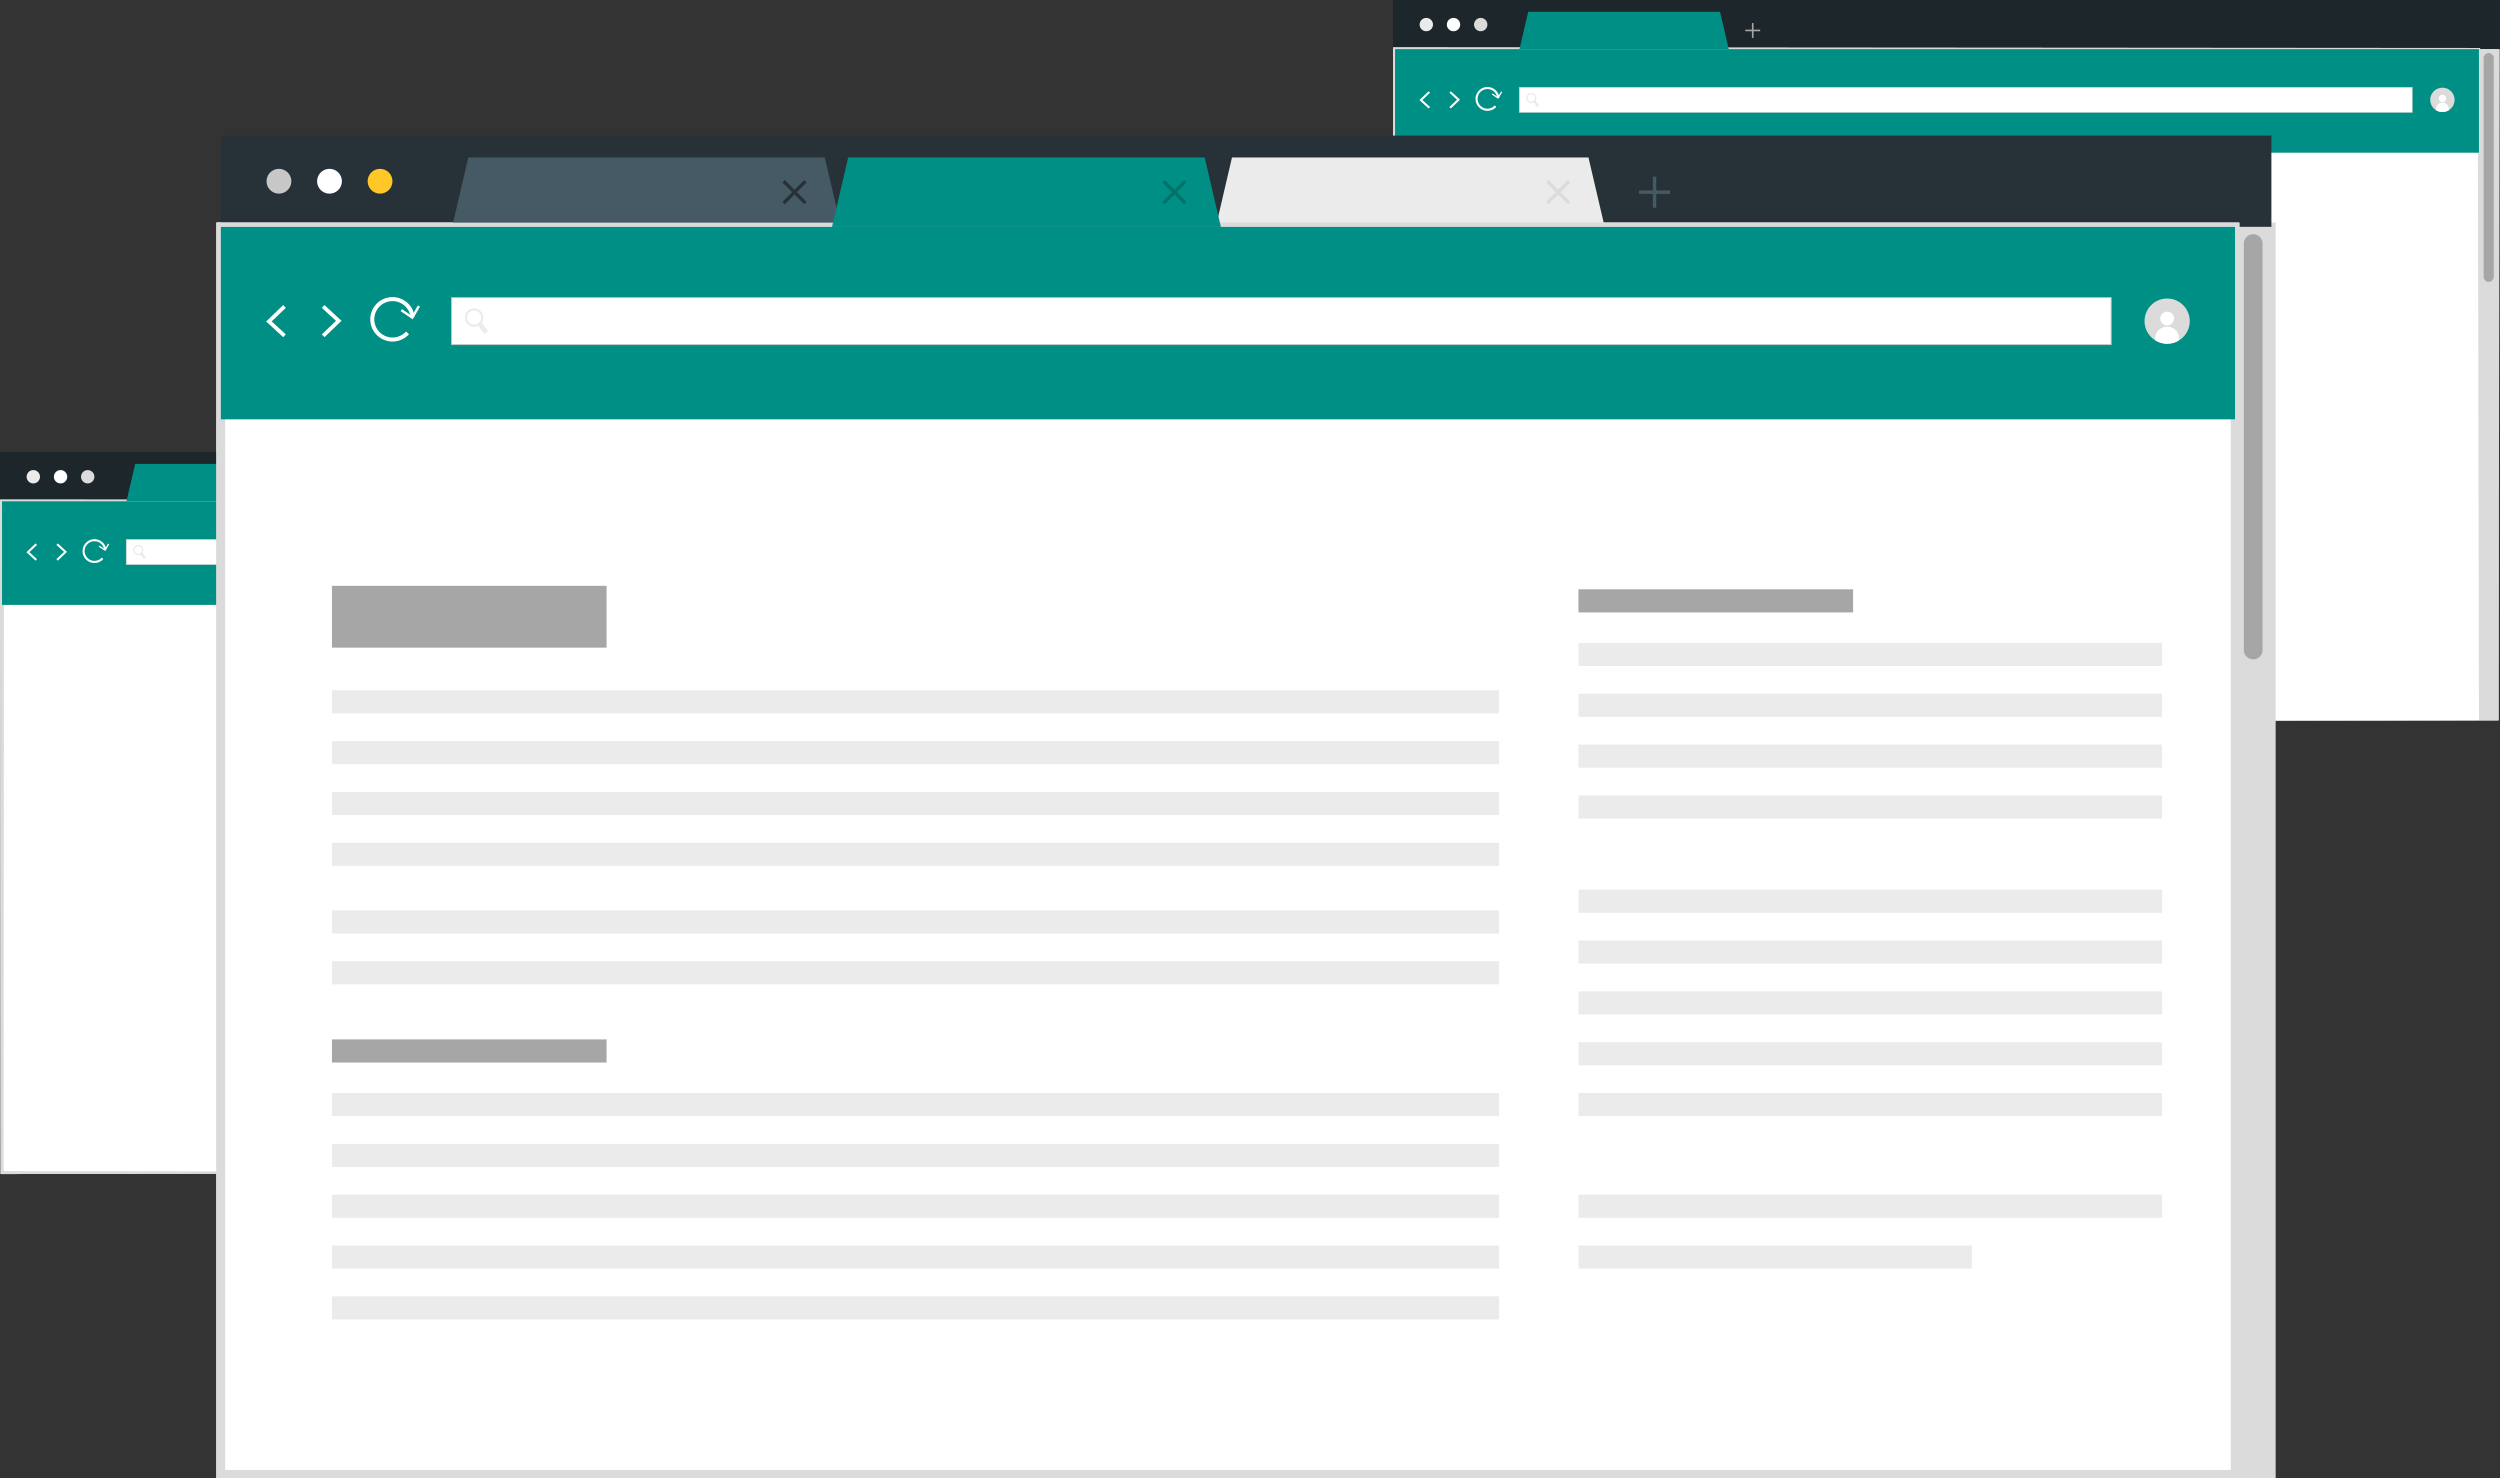 <svg xmlns="http://www.w3.org/2000/svg" width="293.424" height="173.53" viewBox="0 0 293.424 173.53">
  <rect x="0" y="0" width="293.424" height="173.53" fill="#333333" stroke="none"/>
  <g id="img20" transform="translate(-67.442 -53.313)">
    <g id="Background_Complete" data-name="Background Complete" transform="translate(67.442 53.314)">
      <g id="Grupo_131524" data-name="Grupo 131524" transform="translate(25.921 18.479)">
        <rect id="Rectángulo_36066" data-name="Rectángulo 36066" width="236.403" height="146.399" transform="translate(0 8.151)" fill="#fff" stroke="#dbdbdb" stroke-miterlimit="10" stroke-width="1"/>
        <rect id="Rectángulo_36067" data-name="Rectángulo 36067" width="236.403" height="22.587" transform="translate(0 8.151)" fill="#ebebeb"/>
        <g id="Grupo_131517" data-name="Grupo 131517" transform="translate(5.312 16.389)">
          <g id="Grupo_131510" data-name="Grupo 131510" transform="translate(21.715 0.013)">
            <g id="Grupo_131505" data-name="Grupo 131505">
              <rect id="Rectángulo_36068" data-name="Rectángulo 36068" width="194.777" height="5.507" transform="translate(0.056 0.056)" fill="#fff"/>
              <path id="Trazado_168318" data-name="Trazado 168318" d="M373.674,132.283H178.785v-5.619H373.674ZM178.9,132.17H373.562v-5.395H178.9Z" transform="translate(-178.785 -126.663)" fill="#c7c7c7"/>
            </g>
            <g id="Grupo_131509" data-name="Grupo 131509" transform="translate(1.635 1.328)">
              <g id="Grupo_131508" data-name="Grupo 131508">
                <g id="Grupo_131506" data-name="Grupo 131506" transform="translate(1.225 1.269)">
                  <path id="Trazado_168319" data-name="Trazado 168319" d="M186.48,133.77l-.391.3-.6-.791-.125-.166-.129-.171-.009-.009a.683.683,0,0,0,.15-.087c.008-.009.02-.017.029-.025a.867.867,0,0,0,.187-.221l0,.009.137.179.129.166Z" transform="translate(-185.023 -132.371)" fill="#ebebeb"/>
                  <path id="Trazado_168320" data-name="Trazado 168320" d="M185.64,132.7l-.129-.166a.77.77,0,0,0,.108-.2l-.15-.2-.009-.013a.7.7,0,0,1-.041.125.612.612,0,0,1-.05.1.87.87,0,0,1-.187.221.518.518,0,0,0,.054-.046l0,.008.125.163.129.166.47.62-.058.046-.467-.616-.125-.166-.125-.166-.008-.009c-.009.009-.021.017-.029.025a.684.684,0,0,1-.15.087.274.274,0,0,1-.05.025,1.2,1.2,0,0,1-.154.046l0,.009.137.179a1,1,0,0,0,.2-.079l.125.166.6.791.391-.3Z" transform="translate(-184.799 -132.123)" fill="#ebebeb"/>
                </g>
                <g id="Grupo_131507" data-name="Grupo 131507">
                  <path id="Trazado_168321" data-name="Trazado 168321" d="M184.134,129.87a1.066,1.066,0,0,0-1.69,1.3,1.048,1.048,0,0,0,1.145.37,1,1,0,0,0,.2-.079,1.122,1.122,0,0,0,.146-.092.2.2,0,0,0,.029-.025.621.621,0,0,0,.05-.05.869.869,0,0,0,.146-.158.77.77,0,0,0,.108-.2A1.066,1.066,0,0,0,184.134,129.87Zm-.067.978a.611.611,0,0,1-.05.1.869.869,0,0,1-.187.221c-.009.009-.021.017-.029.025a.683.683,0,0,1-.15.087.274.274,0,0,1-.05.025,1.2,1.2,0,0,1-.154.046,1.027,1.027,0,0,1-.158.012.843.843,0,1,1,.82-.641A.7.7,0,0,1,184.068,130.849Z" transform="translate(-182.222 -129.455)" fill="#ebebeb"/>
                  <path id="Trazado_168322" data-name="Trazado 168322" d="M184.267,130.936a1.064,1.064,0,1,0-1.823.233,1.048,1.048,0,0,0,1.145.37,1,1,0,0,0,.2-.079l.125.166a.855.855,0,0,0,.15-.1c.008-.009.017-.013.025-.021a.305.305,0,0,0,.054-.05.889.889,0,0,0,.146-.158l-.129-.166A.77.77,0,0,0,184.267,130.936Zm-.279.083a.625.625,0,0,1-.1.112.554.554,0,0,1-.05.046c-.008.008-.02.017-.029.025a.74.74,0,0,1-.121.075l-.029.012a.565.565,0,0,1-.208.071.84.84,0,0,1-.845-.317.855.855,0,0,1,.158-1.2.854.854,0,0,1,1.2.158.845.845,0,0,1,.15.737.738.738,0,0,1-.1.221A.421.421,0,0,1,183.988,131.019Z" transform="translate(-182.222 -129.455)" fill="#ebebeb"/>
                </g>
              </g>
            </g>
          </g>
          <g id="Grupo_131511" data-name="Grupo 131511" transform="translate(0 0.941)">
            <path id="Trazado_168323" data-name="Trazado 168323" d="M135.127,132.381l-2.006-1.846,2-1.92.311.324-1.658,1.589,1.654,1.522Z" transform="translate(-133.121 -128.615)" fill="#fff"/>
          </g>
          <g id="Grupo_131512" data-name="Grupo 131512" transform="translate(6.539 0.938)">
            <path id="Trazado_168324" data-name="Trazado 168324" d="M147.179,128.608l2.006,1.846-2,1.92-.311-.324,1.658-1.589-1.654-1.523Z" transform="translate(-146.871 -128.608)" fill="#fff"/>
          </g>
          <g id="Grupo_131514" data-name="Grupo 131514" transform="translate(220.472 0.169)">
            <path id="Trazado_168325" data-name="Trazado 168325" d="M600.791,131.9a2.653,2.653,0,0,1-2.79,0,2.652,2.652,0,1,1,2.79,0Z" transform="translate(-596.743 -126.992)" fill="#dbdbdb"/>
            <g id="Grupo_131513" data-name="Grupo 131513" transform="translate(1.258 1.543)">
              <path id="Trazado_168326" data-name="Trazado 168326" d="M602.239,131.044a.807.807,0,1,1-.807-.807A.808.808,0,0,1,602.239,131.044Z" transform="translate(-600.036 -130.237)" fill="#fff"/>
              <path id="Trazado_168327" data-name="Trazado 168327" d="M602.178,135.078v.333a2.653,2.653,0,0,1-2.79,0v-.332a1.4,1.4,0,0,1,2.79,0Z" transform="translate(-599.388 -132.044)" fill="#fff"/>
            </g>
          </g>
          <g id="Grupo_131516" data-name="Grupo 131516" transform="translate(12.225)">
            <path id="Trazado_168328" data-name="Trazado 168328" d="M161.439,131.856a2.61,2.61,0,1,1,2.588-2.95l-.471.061a2.135,2.135,0,1,0-.531,1.707l.353.319A2.616,2.616,0,0,1,161.439,131.856Z" transform="translate(-158.829 -126.636)" fill="#fff"/>
            <g id="Grupo_131515" data-name="Grupo 131515" transform="translate(3.561 0.981)">
              <path id="Trazado_168329" data-name="Trazado 168329" d="M166.318,129.369l.159-.237,1.166.787.7-1.221.248.142-.852,1.487Z" transform="translate(-166.318 -128.699)" fill="#fff"/>
            </g>
          </g>
        </g>
        <g id="Grupo_131519" data-name="Grupo 131519" transform="translate(117.726)">
          <path id="Trazado_168330" data-name="Trazado 168330" d="M413.253,92.172H371.414l-1.9,8.151h45.643Z" transform="translate(-369.512 -92.172)" fill="#ebebeb"/>
          <g id="Grupo_131518" data-name="Grupo 131518" transform="translate(38.768 2.65)">
            <rect id="Rectángulo_36069" data-name="Rectángulo 36069" width="0.395" height="3.636" transform="translate(0 0.28) rotate(-44.995)" fill="#dbdbdb"/>
            <rect id="Rectángulo_36070" data-name="Rectángulo 36070" width="0.395" height="3.636" transform="translate(2.57 0) rotate(44.995)" fill="#dbdbdb"/>
          </g>
        </g>
        <g id="Grupo_131523" data-name="Grupo 131523" transform="translate(75.401 72.247)">
          <g id="Grupo_131522" data-name="Grupo 131522" transform="translate(0 13.28)">
            <rect id="Rectángulo_36071" data-name="Rectángulo 36071" width="89.871" height="12.262" fill="#fff" stroke="#c7c7c7" stroke-miterlimit="10" stroke-width="1"/>
            <rect id="Rectángulo_36072" data-name="Rectángulo 36072" width="12.262" height="12.262" transform="translate(77.609)" fill="#ffc727"/>
            <g id="Grupo_131521" data-name="Grupo 131521" transform="translate(79.852 1.835)">
              <g id="Grupo_131520" data-name="Grupo 131520">
                <path id="Trazado_168331" data-name="Trazado 168331" d="M460.364,287.81l-1.133.858-2.1-2.771-.768-1.013a1.8,1.8,0,0,0,.44-.249,1.846,1.846,0,0,0,.582-.754l.816,1.075Z" transform="translate(-452.59 -280.077)" fill="#fff"/>
                <path id="Trazado_168332" data-name="Trazado 168332" d="M453.97,277.091a3.09,3.09,0,1,0,.068,3.669A3.092,3.092,0,0,0,453.97,277.091Zm-1.329,3.348a1.8,1.8,0,0,1-.44.249,1.844,1.844,0,1,1,.44-.249Z" transform="translate(-448.426 -275.881)" fill="#fff"/>
              </g>
            </g>
            <rect id="Rectángulo_36073" data-name="Rectángulo 36073" width="0.658" height="7.441" transform="translate(2.564 2.41)" fill="#263238"/>
          </g>
          <rect id="Rectángulo_36074" data-name="Rectángulo 36074" width="20.759" height="6.578" transform="translate(0 30.321)" fill="#c7c7c7"/>
          <rect id="Rectángulo_36075" data-name="Rectángulo 36075" width="20.759" height="6.578" transform="translate(34.556 30.321)" fill="#ffc727"/>
          <rect id="Rectángulo_36076" data-name="Rectángulo 36076" width="20.759" height="6.578" transform="translate(69.369 30.321)" fill="#c7c7c7"/>
          <rect id="Rectángulo_36077" data-name="Rectángulo 36077" width="57.327" height="3.982" transform="translate(16.272)" fill="#37474f"/>
        </g>
      </g>
      <g id="Grupo_131553" data-name="Grupo 131553" transform="translate(163.497)">
        <g id="Grupo_131530" data-name="Grupo 131530">
          <g id="Grupo_131525" data-name="Grupo 131525" transform="translate(0.002 5.53)">
            <rect id="Rectángulo_36078" data-name="Rectángulo 36078" width="129.513" height="78.782" transform="translate(0.238 0.237)" fill="#fff"/>
            <path id="Trazado_168333" data-name="Trazado 168333" d="M541.006,143.962l-129.512.177h-.177v-.177l-.06-78.782v-.237h.238l129.512.1h.139v.138Zm0,0-.138-78.782.138.139-129.512.1.237-.237-.06,78.782-.177-.177Z" transform="translate(-411.256 -64.943)" fill="#dbdbdb"/>
          </g>
          <g id="Grupo_131527" data-name="Grupo 131527">
            <rect id="Rectángulo_36079" data-name="Rectángulo 36079" width="129.927" height="5.768" fill="#1d272b"/>
            <g id="Grupo_131526" data-name="Grupo 131526" transform="translate(3.126 2.102)">
              <path id="Trazado_168334" data-name="Trazado 168334" d="M419.391,58.516a.782.782,0,1,1-.782-.782A.782.782,0,0,1,419.391,58.516Z" transform="translate(-417.827 -57.734)" fill="#ebebeb"/>
              <path id="Trazado_168335" data-name="Trazado 168335" d="M426.106,58.516a.782.782,0,1,1-.782-.782A.782.782,0,0,1,426.106,58.516Z" transform="translate(-421.349 -57.734)" fill="#fff"/>
              <path id="Trazado_168336" data-name="Trazado 168336" d="M432.82,58.516a.782.782,0,1,1-.782-.782A.782.782,0,0,1,432.82,58.516Z" transform="translate(-424.87 -57.734)" fill="#dbdbdb"/>
            </g>
          </g>
          <g id="Grupo_131528" data-name="Grupo 131528" transform="translate(127.455 5.768)">
            <rect id="Rectángulo_36080" data-name="Rectángulo 36080" width="2.297" height="78.782" fill="#dbdbdb"/>
            <path id="Trazado_168337" data-name="Trazado 168337" d="M681.029,93.264h0a.594.594,0,0,1-.594-.593V67.005a.594.594,0,0,1,.594-.593h0a.594.594,0,0,1,.593.593V92.67A.594.594,0,0,1,681.029,93.264Z" transform="translate(-679.882 -65.951)" fill="#a6a6a6"/>
          </g>
          <g id="Grupo_131529" data-name="Grupo 131529" transform="translate(41.345 2.7)">
            <rect id="Rectángulo_36081" data-name="Rectángulo 36081" width="0.19" height="1.749" transform="translate(0.779)" fill="#a6a6a6"/>
            <rect id="Rectángulo_36082" data-name="Rectángulo 36082" width="0.19" height="1.749" transform="translate(1.749 0.779) rotate(90)" fill="#a6a6a6"/>
          </g>
        </g>
        <g id="Grupo_131552" data-name="Grupo 131552" transform="translate(0.002 1.381)">
          <g id="Grupo_131531" data-name="Grupo 131531" transform="translate(0 4.149)">
            <rect id="Rectángulo_36083" data-name="Rectángulo 36083" width="127.215" height="78.782" transform="translate(0.238 0.237)" fill="#fff"/>
            <path id="Trazado_168338" data-name="Trazado 168338" d="M538.709,143.962l-127.215.176h-.176v-.176l-.061-78.782v-.237h.238l127.215.1h.14v.139Zm0,0-.139-78.782.139.139-127.215.1.237-.237-.061,78.782-.176-.176Z" transform="translate(-411.256 -64.943)" fill="#dbdbdb"/>
          </g>
          <rect id="Rectángulo_36084" data-name="Rectángulo 36084" width="127.215" height="12.155" transform="translate(0.238 4.386)" fill="#008f85"/>
          <g id="Grupo_131544" data-name="Grupo 131544" transform="translate(3.096 8.819)">
            <g id="Grupo_131537" data-name="Grupo 131537" transform="translate(11.686 0.007)">
              <g id="Grupo_131532" data-name="Grupo 131532">
                <rect id="Rectángulo_36085" data-name="Rectángulo 36085" width="104.815" height="2.963" transform="translate(0.03 0.03)" fill="#fff"/>
                <path id="Trazado_168339" data-name="Trazado 168339" d="M547.215,77.8H442.34V74.779H547.215ZM442.4,77.743H547.155v-2.9H442.4Z" transform="translate(-442.34 -74.779)" fill="#c7c7c7"/>
              </g>
              <g id="Grupo_131536" data-name="Grupo 131536" transform="translate(0.88 0.714)">
                <g id="Grupo_131535" data-name="Grupo 131535">
                  <g id="Grupo_131533" data-name="Grupo 131533" transform="translate(0.659 0.683)">
                    <path id="Trazado_168340" data-name="Trazado 168340" d="M446.481,78.6l-.21.159-.323-.426-.067-.089-.069-.092,0,0a.376.376,0,0,0,.08-.047l.016-.014a.454.454,0,0,0,.1-.118l0,0,.074.1.069.089Z" transform="translate(-445.697 -77.851)" fill="#ebebeb"/>
                    <path id="Trazado_168341" data-name="Trazado 168341" d="M446.028,78.028l-.069-.089a.415.415,0,0,0,.058-.107l-.081-.108,0-.007a.4.4,0,0,1-.022.068.3.3,0,0,1-.027.054.453.453,0,0,1-.1.118.271.271,0,0,0,.03-.025l0,0,.068.088.069.089.253.334-.031.025-.251-.331-.067-.09-.067-.089,0,0-.016.014a.376.376,0,0,1-.08.047.181.181,0,0,1-.027.013.8.8,0,0,1-.083.025l0,0,.074.1a.533.533,0,0,0,.108-.043l.067.089.323.426.21-.159Z" transform="translate(-445.576 -77.717)" fill="#ebebeb"/>
                  </g>
                  <g id="Grupo_131534" data-name="Grupo 131534">
                    <path id="Trazado_168342" data-name="Trazado 168342" d="M445.218,76.505a.573.573,0,1,0-.909.7.565.565,0,0,0,.616.2.534.534,0,0,0,.107-.043.542.542,0,0,0,.078-.049.075.075,0,0,0,.016-.013.361.361,0,0,0,.027-.027.473.473,0,0,0,.078-.085.417.417,0,0,0,.059-.107A.573.573,0,0,0,445.218,76.505Zm-.036.526a.3.3,0,0,1-.027.054.453.453,0,0,1-.1.118l-.016.014a.375.375,0,0,1-.08.047.179.179,0,0,1-.027.013.8.8,0,0,1-.083.025.591.591,0,0,1-.085.007.454.454,0,1,1,.441-.345A.4.4,0,0,1,445.183,77.032Z" transform="translate(-444.19 -76.281)" fill="#ebebeb"/>
                    <path id="Trazado_168343" data-name="Trazado 168343" d="M445.29,77.079a.573.573,0,1,0-.981.125.565.565,0,0,0,.616.2.534.534,0,0,0,.107-.043l.067.089a.444.444,0,0,0,.081-.051l.013-.011a.171.171,0,0,0,.03-.027.475.475,0,0,0,.078-.085l-.069-.089A.417.417,0,0,0,445.29,77.079Zm-.15.045a.343.343,0,0,1-.054.06.252.252,0,0,1-.027.025l-.016.013a.426.426,0,0,1-.065.04l-.016.007a.3.3,0,0,1-.112.038.452.452,0,0,1-.455-.17.46.46,0,0,1,.085-.647.459.459,0,0,1,.647.085.454.454,0,0,1,.08.4.386.386,0,0,1-.051.119A.228.228,0,0,1,445.14,77.123Z" transform="translate(-444.19 -76.281)" fill="#ebebeb"/>
                  </g>
                </g>
              </g>
            </g>
            <g id="Grupo_131538" data-name="Grupo 131538" transform="translate(0 0.507)">
              <path id="Trazado_168344" data-name="Trazado 168344" d="M418.846,77.856l-1.079-.993,1.078-1.033.167.174-.892.855.89.819Z" transform="translate(-417.767 -75.829)" fill="#fff"/>
            </g>
            <g id="Grupo_131539" data-name="Grupo 131539" transform="translate(3.519 0.505)">
              <path id="Trazado_168345" data-name="Trazado 168345" d="M425.332,75.826l1.079.994-1.077,1.033-.167-.174.892-.855-.89-.819Z" transform="translate(-425.166 -75.826)" fill="#fff"/>
            </g>
            <g id="Grupo_131541" data-name="Grupo 131541" transform="translate(118.642 0.091)">
              <path id="Trazado_168346" data-name="Trazado 168346" d="M669.433,77.6a1.4,1.4,0,0,1-.411.172,1.427,1.427,0,1,1,.411-.172Z" transform="translate(-667.255 -74.956)" fill="#dbdbdb"/>
              <g id="Grupo_131540" data-name="Grupo 131540" transform="translate(0.677 0.83)">
                <path id="Trazado_168347" data-name="Trazado 168347" d="M670.212,77.136a.434.434,0,1,1-.434-.434A.434.434,0,0,1,670.212,77.136Z" transform="translate(-669.027 -76.702)" fill="#fff"/>
                <path id="Trazado_168348" data-name="Trazado 168348" d="M670.179,79.307v.179a1.4,1.4,0,0,1-.411.172,1.422,1.422,0,0,1-1.09-.173v-.179a.751.751,0,0,1,1.5,0Z" transform="translate(-668.678 -77.675)" fill="#fff"/>
              </g>
            </g>
            <g id="Grupo_131543" data-name="Grupo 131543" transform="translate(6.579)">
              <path id="Trazado_168349" data-name="Trazado 168349" d="M433.005,77.573a1.4,1.4,0,1,1,1.393-1.587l-.254.033a1.149,1.149,0,1,0-.286.918l.19.172A1.407,1.407,0,0,1,433.005,77.573Z" transform="translate(-431.601 -74.764)" fill="#fff"/>
              <g id="Grupo_131542" data-name="Grupo 131542" transform="translate(1.916 0.528)">
                <path id="Trazado_168350" data-name="Trazado 168350" d="M435.631,76.235l.086-.127.628.423.376-.657.133.077-.459.8Z" transform="translate(-435.631 -75.874)" fill="#fff"/>
              </g>
            </g>
          </g>
          <g id="Grupo_131546" data-name="Grupo 131546" transform="translate(14.842)">
            <path id="Trazado_168351" data-name="Trazado 168351" d="M466.005,56.219H443.49L442.467,60.6h24.562Z" transform="translate(-442.467 -56.219)" fill="#008f85"/>
            <g id="Grupo_131545" data-name="Grupo 131545" transform="translate(20.862 1.426)">
              <rect id="Rectángulo_36086" data-name="Rectángulo 36086" width="0.213" height="1.956" transform="translate(0 0.15) rotate(-45.009)" fill="#008f85"/>
              <rect id="Rectángulo_36087" data-name="Rectángulo 36087" width="0.213" height="1.956" transform="translate(1.384 0) rotate(45.009)" fill="#008f85"/>
            </g>
          </g>
          <g id="Grupo_131551" data-name="Grupo 131551" transform="translate(40.575 38.878)">
            <g id="Grupo_131550" data-name="Grupo 131550" transform="translate(0 6.908)">
              <g id="Grupo_131547" data-name="Grupo 131547">
                <rect id="Rectángulo_36088" data-name="Rectángulo 36088" width="48.362" height="6.598" transform="translate(0.238 0.238)" fill="#fff"/>
                <path id="Trazado_168352" data-name="Trazado 168352" d="M545.417,159.575H496.58V152.5h48.837Zm-48.362-.476h47.886v-6.123H497.056Z" transform="translate(-496.58 -152.501)" fill="#c7c7c7"/>
              </g>
              <rect id="Rectángulo_36089" data-name="Rectángulo 36089" width="6.598" height="6.598" transform="translate(42.001 0.238)" fill="#ffc727"/>
              <g id="Grupo_131549" data-name="Grupo 131549" transform="translate(43.208 1.225)">
                <g id="Grupo_131548" data-name="Grupo 131548">
                  <path id="Trazado_168353" data-name="Trazado 168353" d="M593.866,161.5l-.61.462-1.129-1.491-.413-.545a.982.982,0,0,0,.237-.134.993.993,0,0,0,.313-.406l.439.578Z" transform="translate(-589.682 -157.335)" fill="#fff"/>
                  <path id="Trazado_168354" data-name="Trazado 168354" d="M590.425,155.729a1.664,1.664,0,1,0-.539,2.481,1.735,1.735,0,0,0,.231-.149,1.663,1.663,0,0,0,.309-2.333Zm-.715,1.8a.982.982,0,0,1-.237.134.993.993,0,1,1,.237-.134Z" transform="translate(-587.441 -155.077)" fill="#fff"/>
                </g>
              </g>
              <rect id="Rectángulo_36090" data-name="Rectángulo 36090" width="0.354" height="4.004" transform="translate(1.617 1.535)" fill="#263238"/>
            </g>
            <rect id="Rectángulo_36091" data-name="Rectángulo 36091" width="11.171" height="3.54" transform="translate(0.238 16.317)" fill="#c7c7c7"/>
            <rect id="Rectángulo_36092" data-name="Rectángulo 36092" width="11.171" height="3.54" transform="translate(18.833 16.317)" fill="#ffc727"/>
            <rect id="Rectángulo_36093" data-name="Rectángulo 36093" width="11.171" height="3.54" transform="translate(37.567 16.317)" fill="#c7c7c7"/>
            <rect id="Rectángulo_36094" data-name="Rectángulo 36094" width="30.849" height="2.143" transform="translate(8.994)" fill="#37474f"/>
          </g>
        </g>
      </g>
      <g id="Grupo_131582" data-name="Grupo 131582" transform="translate(0 53.072)">
        <g id="Grupo_131559" data-name="Grupo 131559">
          <g id="Grupo_131554" data-name="Grupo 131554" transform="translate(0.002 5.53)">
            <rect id="Rectángulo_36095" data-name="Rectángulo 36095" width="129.513" height="78.782" transform="translate(0.237 0.238)" fill="#fff"/>
            <path id="Trazado_168355" data-name="Trazado 168355" d="M197.2,255.564l-129.513.177h-.177v-.177l-.06-78.781v-.238h.237l129.512.1h.139v.139Zm0,0-.139-78.781.138.138-129.512.1.237-.237-.06,78.781-.177-.177Z" transform="translate(-67.446 -176.545)" fill="#dbdbdb"/>
          </g>
          <g id="Grupo_131556" data-name="Grupo 131556">
            <rect id="Rectángulo_36096" data-name="Rectángulo 36096" width="129.927" height="5.768" fill="#1d272b"/>
            <g id="Grupo_131555" data-name="Grupo 131555" transform="translate(3.127 2.102)">
              <path id="Trazado_168356" data-name="Trazado 168356" d="M75.581,170.118a.782.782,0,1,1-.782-.782A.782.782,0,0,1,75.581,170.118Z" transform="translate(-74.017 -169.336)" fill="#ebebeb"/>
              <path id="Trazado_168357" data-name="Trazado 168357" d="M82.3,170.118a.782.782,0,1,1-.782-.782A.783.783,0,0,1,82.3,170.118Z" transform="translate(-77.538 -169.336)" fill="#fff"/>
              <path id="Trazado_168358" data-name="Trazado 168358" d="M89.009,170.118a.782.782,0,1,1-.782-.782A.782.782,0,0,1,89.009,170.118Z" transform="translate(-81.059 -169.336)" fill="#dbdbdb"/>
            </g>
          </g>
          <g id="Grupo_131557" data-name="Grupo 131557" transform="translate(127.455 5.768)">
            <rect id="Rectángulo_36097" data-name="Rectángulo 36097" width="2.297" height="78.782" fill="#dbdbdb"/>
            <path id="Trazado_168359" data-name="Trazado 168359" d="M337.219,204.866h0a.593.593,0,0,1-.593-.593V178.607a.593.593,0,0,1,.593-.593h0a.594.594,0,0,1,.594.593v25.665A.593.593,0,0,1,337.219,204.866Z" transform="translate(-336.072 -177.553)" fill="#a6a6a6"/>
          </g>
          <g id="Grupo_131558" data-name="Grupo 131558" transform="translate(41.345 2.7)">
            <rect id="Rectángulo_36098" data-name="Rectángulo 36098" width="0.19" height="1.749" transform="translate(0.779)" fill="#a6a6a6"/>
            <rect id="Rectángulo_36099" data-name="Rectángulo 36099" width="0.19" height="1.749" transform="translate(1.749 0.779) rotate(90)" fill="#a6a6a6"/>
          </g>
        </g>
        <g id="Grupo_131581" data-name="Grupo 131581" transform="translate(0.002 1.381)">
          <g id="Grupo_131560" data-name="Grupo 131560" transform="translate(0 4.149)">
            <rect id="Rectángulo_36100" data-name="Rectángulo 36100" width="127.215" height="78.782" transform="translate(0.237 0.238)" fill="#fff"/>
            <path id="Trazado_168360" data-name="Trazado 168360" d="M194.9,255.564l-127.215.176h-.176v-.176l-.061-78.781v-.238h.237l127.215.1h.139v.139Zm0,0-.139-78.781.139.139-127.215.1.237-.237-.061,78.781-.176-.176Z" transform="translate(-67.446 -176.545)" fill="#dbdbdb"/>
          </g>
          <rect id="Rectángulo_36101" data-name="Rectángulo 36101" width="127.215" height="12.155" transform="translate(0.237 4.386)" fill="#008f85"/>
          <g id="Grupo_131573" data-name="Grupo 131573" transform="translate(3.096 8.819)">
            <g id="Grupo_131566" data-name="Grupo 131566" transform="translate(11.685 0.007)">
              <g id="Grupo_131561" data-name="Grupo 131561">
                <rect id="Rectángulo_36102" data-name="Rectángulo 36102" width="104.815" height="2.963" transform="translate(0.03 0.03)" fill="#fff"/>
                <path id="Trazado_168361" data-name="Trazado 168361" d="M203.4,189.406H98.529v-3.024H203.4Zm-104.815-.06H203.344v-2.9H98.589Z" transform="translate(-98.529 -186.382)" fill="#c7c7c7"/>
              </g>
              <g id="Grupo_131565" data-name="Grupo 131565" transform="translate(0.88 0.714)">
                <g id="Grupo_131564" data-name="Grupo 131564">
                  <g id="Grupo_131562" data-name="Grupo 131562" transform="translate(0.659 0.683)">
                    <path id="Trazado_168362" data-name="Trazado 168362" d="M102.67,190.206l-.211.159-.322-.426-.067-.089-.069-.092,0,0a.37.37,0,0,0,.081-.047l.016-.013a.484.484,0,0,0,.1-.119l0,0,.074.1.069.09Z" transform="translate(-101.886 -189.453)" fill="#ebebeb"/>
                    <path id="Trazado_168363" data-name="Trazado 168363" d="M102.218,189.632l-.069-.09a.407.407,0,0,0,.058-.107l-.08-.107,0-.007a.37.37,0,0,1-.022.067.3.3,0,0,1-.027.054.484.484,0,0,1-.1.119.272.272,0,0,0,.029-.025l0,0,.067.087.069.09.253.333-.031.025-.251-.331-.068-.089-.067-.09,0,0-.016.013a.371.371,0,0,1-.081.047.142.142,0,0,1-.027.013.647.647,0,0,1-.083.025l0,0,.074.1a.574.574,0,0,0,.107-.042l.067.089.322.426.211-.159Z" transform="translate(-101.765 -189.32)" fill="#ebebeb"/>
                  </g>
                  <g id="Grupo_131563" data-name="Grupo 131563">
                    <path id="Trazado_168364" data-name="Trazado 168364" d="M101.408,188.107a.574.574,0,0,0-.91.7.565.565,0,0,0,.616.2.548.548,0,0,0,.185-.092.076.076,0,0,0,.016-.013.285.285,0,0,0,.027-.027.478.478,0,0,0,.078-.085.407.407,0,0,0,.058-.107A.573.573,0,0,0,101.408,188.107Zm-.036.526a.3.3,0,0,1-.027.054.484.484,0,0,1-.1.119l-.016.013a.371.371,0,0,1-.081.047.139.139,0,0,1-.027.013.637.637,0,0,1-.083.025.53.53,0,0,1-.085.007.461.461,0,0,1-.363-.177.455.455,0,1,1,.8-.168A.37.37,0,0,1,101.372,188.634Z" transform="translate(-100.379 -187.884)" fill="#ebebeb"/>
                    <path id="Trazado_168365" data-name="Trazado 168365" d="M101.479,188.681a.573.573,0,1,0-.981.126.565.565,0,0,0,.616.2.571.571,0,0,0,.107-.042l.067.089a.438.438,0,0,0,.08-.051l.014-.011a.161.161,0,0,0,.029-.027.477.477,0,0,0,.078-.085l-.069-.09A.407.407,0,0,0,101.479,188.681Zm-.15.045a.344.344,0,0,1-.054.06.255.255,0,0,1-.027.025s-.011.009-.016.013a.341.341,0,0,1-.065.04l-.016.007a.306.306,0,0,1-.112.039.453.453,0,0,1-.455-.171.461.461,0,0,1,.085-.647.46.46,0,0,1,.647.085.455.455,0,0,1,.081.4.411.411,0,0,1-.052.119A.226.226,0,0,1,101.33,188.726Z" transform="translate(-100.379 -187.884)" fill="#ebebeb"/>
                  </g>
                </g>
              </g>
            </g>
            <g id="Grupo_131567" data-name="Grupo 131567" transform="translate(0 0.506)">
              <path id="Trazado_168366" data-name="Trazado 168366" d="M75.035,189.458l-1.079-.993,1.078-1.033.167.174-.892.855.89.819Z" transform="translate(-73.956 -187.432)" fill="#fff"/>
            </g>
            <g id="Grupo_131568" data-name="Grupo 131568" transform="translate(3.519 0.505)">
              <path id="Trazado_168367" data-name="Trazado 168367" d="M81.521,187.428l1.079.993-1.077,1.033-.167-.174.892-.855-.89-.819Z" transform="translate(-81.356 -187.428)" fill="#fff"/>
            </g>
            <g id="Grupo_131570" data-name="Grupo 131570" transform="translate(118.643 0.091)">
              <path id="Trazado_168368" data-name="Trazado 168368" d="M325.623,189.2a1.427,1.427,0,1,1,.636-1.552A1.417,1.417,0,0,1,325.623,189.2Z" transform="translate(-323.445 -186.558)" fill="#dbdbdb"/>
              <g id="Grupo_131569" data-name="Grupo 131569" transform="translate(0.677 0.83)">
                <circle id="Elipse_4487" data-name="Elipse 4487" cx="0.434" cy="0.434" r="0.434" transform="translate(0.316)" fill="#fff"/>
                <path id="Trazado_168369" data-name="Trazado 168369" d="M326.369,190.91v.179a1.426,1.426,0,0,1-1.5,0v-.178a.751.751,0,1,1,1.5,0Z" transform="translate(-324.868 -189.277)" fill="#fff"/>
              </g>
            </g>
            <g id="Grupo_131572" data-name="Grupo 131572" transform="translate(6.579)">
              <path id="Trazado_168370" data-name="Trazado 168370" d="M89.2,189.176a1.4,1.4,0,1,1,1.392-1.587l-.253.033a1.149,1.149,0,1,0-.286.919l.19.171A1.408,1.408,0,0,1,89.2,189.176Z" transform="translate(-87.791 -186.367)" fill="#fff"/>
              <g id="Grupo_131571" data-name="Grupo 131571" transform="translate(1.916 0.528)">
                <path id="Trazado_168371" data-name="Trazado 168371" d="M91.82,187.838l.086-.127.628.423.376-.657.133.077-.459.8Z" transform="translate(-91.82 -187.477)" fill="#fff"/>
              </g>
            </g>
          </g>
          <g id="Grupo_131575" data-name="Grupo 131575" transform="translate(14.842)">
            <path id="Trazado_168372" data-name="Trazado 168372" d="M122.194,167.821H99.68l-1.024,4.386h24.562Z" transform="translate(-98.656 -167.821)" fill="#008f85"/>
            <g id="Grupo_131574" data-name="Grupo 131574" transform="translate(20.862 1.426)">
              <rect id="Rectángulo_36103" data-name="Rectángulo 36103" width="0.213" height="1.956" transform="translate(0 0.15) rotate(-44.991)" fill="#dbdbdb"/>
              <rect id="Rectángulo_36104" data-name="Rectángulo 36104" width="0.213" height="1.956" transform="translate(1.383 0) rotate(45)" fill="#dbdbdb"/>
            </g>
          </g>
          <g id="Grupo_131580" data-name="Grupo 131580" transform="translate(40.575 38.878)">
            <g id="Grupo_131579" data-name="Grupo 131579" transform="translate(0 6.909)">
              <g id="Grupo_131576" data-name="Grupo 131576">
                <rect id="Rectángulo_36105" data-name="Rectángulo 36105" width="48.362" height="6.598" transform="translate(0.238 0.238)" fill="#fff"/>
                <path id="Trazado_168373" data-name="Trazado 168373" d="M201.607,271.178H152.769V264.1h48.838Zm-48.362-.476h47.887V264.58H153.245Z" transform="translate(-152.769 -264.104)" fill="#c7c7c7"/>
              </g>
              <rect id="Rectángulo_36106" data-name="Rectángulo 36106" width="6.598" height="6.598" transform="translate(42.001 0.238)" fill="#ffc727"/>
              <g id="Grupo_131578" data-name="Grupo 131578" transform="translate(43.209 1.225)">
                <g id="Grupo_131577" data-name="Grupo 131577">
                  <path id="Trazado_168374" data-name="Trazado 168374" d="M250.055,273.1l-.61.462-1.129-1.491-.413-.545a.948.948,0,0,0,.237-.134.989.989,0,0,0,.313-.406l.439.578Z" transform="translate(-245.871 -268.938)" fill="#fff"/>
                  <path id="Trazado_168375" data-name="Trazado 168375" d="M246.614,267.331a1.663,1.663,0,1,0,.037,1.974A1.664,1.664,0,0,0,246.614,267.331Zm-.715,1.8a.949.949,0,0,1-.237.134.992.992,0,1,1,.237-.134Z" transform="translate(-243.631 -266.68)" fill="#fff"/>
                </g>
              </g>
              <rect id="Rectángulo_36107" data-name="Rectángulo 36107" width="0.354" height="4.004" transform="translate(1.618 1.535)" fill="#263238"/>
            </g>
            <rect id="Rectángulo_36108" data-name="Rectángulo 36108" width="11.171" height="3.54" transform="translate(0.238 16.317)" fill="#c7c7c7"/>
            <rect id="Rectángulo_36109" data-name="Rectángulo 36109" width="11.171" height="3.54" transform="translate(18.833 16.317)" fill="#ffc727"/>
            <rect id="Rectángulo_36110" data-name="Rectángulo 36110" width="11.171" height="3.54" transform="translate(37.567 16.317)" fill="#c7c7c7"/>
            <rect id="Rectángulo_36111" data-name="Rectángulo 36111" width="30.849" height="2.143" transform="translate(8.994)" fill="#37474f"/>
          </g>
        </g>
      </g>
    </g>
    <g id="Screen" transform="translate(93.363 69.226)">
      <g id="Grupo_131587" data-name="Grupo 131587">
        <rect id="Rectángulo_36112" data-name="Rectángulo 36112" width="240.672" height="146.399" transform="translate(0 10.718)" fill="#fff" stroke="#dbdbdb" stroke-miterlimit="10" stroke-width="1"/>
        <g id="Grupo_131584" data-name="Grupo 131584">
          <rect id="Rectángulo_36113" data-name="Rectángulo 36113" width="240.672" height="10.718" fill="#263238"/>
          <g id="Grupo_131583" data-name="Grupo 131583" transform="translate(5.366 3.906)">
            <path id="Trazado_168376" data-name="Trazado 168376" d="M136.14,96.441a1.453,1.453,0,1,1-1.453-1.453A1.453,1.453,0,0,1,136.14,96.441Z" transform="translate(-133.234 -94.988)" fill="#c7c7c7"/>
            <path id="Trazado_168377" data-name="Trazado 168377" d="M148.617,96.441a1.453,1.453,0,1,1-1.453-1.453A1.453,1.453,0,0,1,148.617,96.441Z" transform="translate(-139.778 -94.988)" fill="#fff"/>
            <path id="Trazado_168378" data-name="Trazado 168378" d="M161.094,96.441a1.453,1.453,0,1,1-1.453-1.453A1.453,1.453,0,0,1,161.094,96.441Z" transform="translate(-146.321 -94.988)" fill="#ffc727"/>
          </g>
        </g>
        <g id="Grupo_131585" data-name="Grupo 131585" transform="translate(236.403 10.718)">
          <rect id="Rectángulo_36114" data-name="Rectángulo 36114" width="4.269" height="146.399" transform="translate(0)" fill="#dbdbdb"/>
          <path id="Trazado_168379" data-name="Trazado 168379" d="M622.34,161.013h0a1.1,1.1,0,0,1-1.1-1.1V112.217a1.1,1.1,0,0,1,1.1-1.1h0a1.1,1.1,0,0,1,1.1,1.1V159.91A1.1,1.1,0,0,1,622.34,161.013Z" transform="translate(-620.208 -110.258)" fill="#a6a6a6"/>
        </g>
        <g id="Grupo_131586" data-name="Grupo 131586" transform="translate(166.455 4.825)">
          <rect id="Rectángulo_36115" data-name="Rectángulo 36115" width="0.395" height="3.636" transform="translate(1.62)" fill="#455a64"/>
          <rect id="Rectángulo_36116" data-name="Rectángulo 36116" width="0.395" height="3.636" transform="translate(3.636 1.62) rotate(90)" fill="#455a64"/>
        </g>
      </g>
    </g>
    <g id="Tabs" transform="translate(93.363 71.793)">
      <g id="Grupo_131607" data-name="Grupo 131607" transform="translate(0 0)">
        <rect id="Rectángulo_36117" data-name="Rectángulo 36117" width="236.403" height="146.399" transform="translate(0 8.151)" fill="#fff" stroke="#dbdbdb" stroke-miterlimit="10" stroke-width="1"/>
        <rect id="Rectángulo_36118" data-name="Rectángulo 36118" width="236.403" height="22.587" transform="translate(0 8.151)" fill="#ebebeb"/>
        <g id="Grupo_131600" data-name="Grupo 131600" transform="translate(5.312 16.389)">
          <g id="Grupo_131593" data-name="Grupo 131593" transform="translate(21.715 0.013)">
            <g id="Grupo_131588" data-name="Grupo 131588">
              <rect id="Rectángulo_36119" data-name="Rectángulo 36119" width="194.777" height="5.507" transform="translate(0.056 0.056)" fill="#fff"/>
              <path id="Trazado_168380" data-name="Trazado 168380" d="M373.674,132.283H178.785v-5.619H373.674ZM178.9,132.17H373.562v-5.395H178.9Z" transform="translate(-178.785 -126.663)" fill="#c7c7c7"/>
            </g>
            <g id="Grupo_131592" data-name="Grupo 131592" transform="translate(1.635 1.328)">
              <g id="Grupo_131591" data-name="Grupo 131591">
                <g id="Grupo_131589" data-name="Grupo 131589" transform="translate(1.225 1.269)">
                  <path id="Trazado_168381" data-name="Trazado 168381" d="M186.48,133.77l-.391.3-.6-.791-.125-.166-.129-.171-.009-.009a.683.683,0,0,0,.15-.087c.008-.009.02-.017.029-.025a.867.867,0,0,0,.187-.221l0,.009.137.179.129.166Z" transform="translate(-185.023 -132.371)" fill="#ebebeb"/>
                  <path id="Trazado_168382" data-name="Trazado 168382" d="M185.64,132.7l-.129-.166a.77.77,0,0,0,.108-.2l-.15-.2-.009-.013a.7.7,0,0,1-.041.125.612.612,0,0,1-.05.1.87.87,0,0,1-.187.221.518.518,0,0,0,.054-.046l0,.008.125.163.129.166.47.62-.058.046-.467-.616-.125-.166-.125-.166-.008-.009c-.009.009-.021.017-.029.025a.684.684,0,0,1-.15.087.274.274,0,0,1-.05.025,1.2,1.2,0,0,1-.154.046l0,.009.137.179a1,1,0,0,0,.2-.079l.125.166.6.791.391-.3Z" transform="translate(-184.799 -132.123)" fill="#ebebeb"/>
                </g>
                <g id="Grupo_131590" data-name="Grupo 131590">
                  <path id="Trazado_168383" data-name="Trazado 168383" d="M184.134,129.87a1.066,1.066,0,0,0-1.69,1.3,1.048,1.048,0,0,0,1.145.37,1,1,0,0,0,.2-.079,1.122,1.122,0,0,0,.146-.092.2.2,0,0,0,.029-.025.621.621,0,0,0,.05-.05.869.869,0,0,0,.146-.158.77.77,0,0,0,.108-.2A1.066,1.066,0,0,0,184.134,129.87Zm-.067.978a.611.611,0,0,1-.05.1.869.869,0,0,1-.187.221c-.009.009-.021.017-.029.025a.683.683,0,0,1-.15.087.274.274,0,0,1-.05.025,1.2,1.2,0,0,1-.154.046,1.027,1.027,0,0,1-.158.012.843.843,0,1,1,.82-.641A.7.7,0,0,1,184.068,130.849Z" transform="translate(-182.222 -129.455)" fill="#ebebeb"/>
                  <path id="Trazado_168384" data-name="Trazado 168384" d="M184.267,130.936a1.064,1.064,0,1,0-1.823.233,1.048,1.048,0,0,0,1.145.37,1,1,0,0,0,.2-.079l.125.166a.855.855,0,0,0,.15-.1c.008-.009.017-.013.025-.021a.305.305,0,0,0,.054-.05.889.889,0,0,0,.146-.158l-.129-.166A.77.77,0,0,0,184.267,130.936Zm-.279.083a.625.625,0,0,1-.1.112.554.554,0,0,1-.05.046c-.008.008-.02.017-.029.025a.74.74,0,0,1-.121.075l-.029.012a.565.565,0,0,1-.208.071.84.84,0,0,1-.845-.317.855.855,0,0,1,.158-1.2.854.854,0,0,1,1.2.158.845.845,0,0,1,.15.737.738.738,0,0,1-.1.221A.421.421,0,0,1,183.988,131.019Z" transform="translate(-182.222 -129.455)" fill="#ebebeb"/>
                </g>
              </g>
            </g>
          </g>
          <g id="Grupo_131594" data-name="Grupo 131594" transform="translate(0 0.941)">
            <path id="Trazado_168385" data-name="Trazado 168385" d="M135.127,132.381l-2.006-1.846,2-1.92.311.324-1.658,1.589,1.654,1.522Z" transform="translate(-133.121 -128.615)" fill="#fff"/>
          </g>
          <g id="Grupo_131595" data-name="Grupo 131595" transform="translate(6.539 0.938)">
            <path id="Trazado_168386" data-name="Trazado 168386" d="M147.179,128.608l2.006,1.846-2,1.92-.311-.324,1.658-1.589-1.654-1.523Z" transform="translate(-146.871 -128.608)" fill="#fff"/>
          </g>
          <g id="Grupo_131597" data-name="Grupo 131597" transform="translate(220.472 0.169)">
            <path id="Trazado_168387" data-name="Trazado 168387" d="M600.791,131.9a2.653,2.653,0,0,1-2.79,0,2.652,2.652,0,1,1,2.79,0Z" transform="translate(-596.743 -126.992)" fill="#dbdbdb"/>
            <g id="Grupo_131596" data-name="Grupo 131596" transform="translate(1.258 1.543)">
              <path id="Trazado_168388" data-name="Trazado 168388" d="M602.239,131.044a.807.807,0,1,1-.807-.807A.808.808,0,0,1,602.239,131.044Z" transform="translate(-600.036 -130.237)" fill="#fff"/>
              <path id="Trazado_168389" data-name="Trazado 168389" d="M602.178,135.078v.333a2.653,2.653,0,0,1-2.79,0v-.332a1.4,1.4,0,0,1,2.79,0Z" transform="translate(-599.388 -132.044)" fill="#fff"/>
            </g>
          </g>
          <g id="Grupo_131599" data-name="Grupo 131599" transform="translate(12.225)">
            <path id="Trazado_168390" data-name="Trazado 168390" d="M161.439,131.856a2.61,2.61,0,1,1,2.588-2.95l-.471.061a2.135,2.135,0,1,0-.531,1.707l.353.319A2.616,2.616,0,0,1,161.439,131.856Z" transform="translate(-158.829 -126.636)" fill="#fff"/>
            <g id="Grupo_131598" data-name="Grupo 131598" transform="translate(3.561 0.981)">
              <path id="Trazado_168391" data-name="Trazado 168391" d="M166.318,129.369l.159-.237,1.166.787.7-1.221.248.142-.852,1.487Z" transform="translate(-166.318 -128.699)" fill="#fff"/>
            </g>
          </g>
        </g>
        <g id="Grupo_131602" data-name="Grupo 131602" transform="translate(116.775)">
          <path id="Trazado_168392" data-name="Trazado 168392" d="M411.253,92.172H369.414l-1.9,8.151h45.643Z" transform="translate(-367.512 -92.172)" fill="#ebebeb"/>
          <g id="Grupo_131601" data-name="Grupo 131601" transform="translate(38.768 2.65)">
            <rect id="Rectángulo_36120" data-name="Rectángulo 36120" width="0.395" height="3.636" transform="translate(0 0.28) rotate(-44.995)" fill="#dbdbdb"/>
            <rect id="Rectángulo_36121" data-name="Rectángulo 36121" width="0.395" height="3.636" transform="translate(2.57 0) rotate(44.995)" fill="#dbdbdb"/>
          </g>
        </g>
        <g id="Grupo_131606" data-name="Grupo 131606" transform="translate(75.401 72.247)">
          <g id="Grupo_131605" data-name="Grupo 131605" transform="translate(0 13.28)">
            <rect id="Rectángulo_36122" data-name="Rectángulo 36122" width="89.871" height="12.262" fill="#fff" stroke="#c7c7c7" stroke-miterlimit="10" stroke-width="1"/>
            <rect id="Rectángulo_36123" data-name="Rectángulo 36123" width="12.262" height="12.262" transform="translate(77.609)" fill="#ffc727"/>
            <g id="Grupo_131604" data-name="Grupo 131604" transform="translate(79.852 1.835)">
              <g id="Grupo_131603" data-name="Grupo 131603">
                <path id="Trazado_168393" data-name="Trazado 168393" d="M460.364,287.81l-1.133.858-2.1-2.771-.768-1.013a1.8,1.8,0,0,0,.44-.249,1.846,1.846,0,0,0,.582-.754l.816,1.075Z" transform="translate(-452.59 -280.077)" fill="#fff"/>
                <path id="Trazado_168394" data-name="Trazado 168394" d="M453.97,277.091a3.09,3.09,0,1,0,.068,3.669A3.092,3.092,0,0,0,453.97,277.091Zm-1.329,3.348a1.8,1.8,0,0,1-.44.249,1.844,1.844,0,1,1,.44-.249Z" transform="translate(-448.426 -275.881)" fill="#fff"/>
              </g>
            </g>
            <rect id="Rectángulo_36124" data-name="Rectángulo 36124" width="0.658" height="7.441" transform="translate(2.564 2.41)" fill="#263238"/>
          </g>
          <rect id="Rectángulo_36125" data-name="Rectángulo 36125" width="20.759" height="6.578" transform="translate(0 30.321)" fill="#c7c7c7"/>
          <rect id="Rectángulo_36126" data-name="Rectángulo 36126" width="20.759" height="6.578" transform="translate(34.556 30.321)" fill="#ffc727"/>
          <rect id="Rectángulo_36127" data-name="Rectángulo 36127" width="20.759" height="6.578" transform="translate(69.369 30.321)" fill="#c7c7c7"/>
          <rect id="Rectángulo_36128" data-name="Rectángulo 36128" width="57.327" height="3.982" transform="translate(16.272)" fill="#37474f"/>
        </g>
      </g>
      <g id="Grupo_131627" data-name="Grupo 131627" transform="translate(0 0)">
        <rect id="Rectángulo_36129" data-name="Rectángulo 36129" width="236.403" height="146.399" transform="translate(0 8.151)" fill="#fff" stroke="#dbdbdb" stroke-miterlimit="10" stroke-width="1"/>
        <rect id="Rectángulo_36130" data-name="Rectángulo 36130" width="236.403" height="22.587" transform="translate(0 8.151)" fill="#455a64"/>
        <g id="Grupo_131620" data-name="Grupo 131620" transform="translate(5.312 16.389)">
          <g id="Grupo_131613" data-name="Grupo 131613" transform="translate(21.715 0.013)">
            <g id="Grupo_131608" data-name="Grupo 131608">
              <rect id="Rectángulo_36131" data-name="Rectángulo 36131" width="194.777" height="5.507" transform="translate(0.056 0.056)" fill="#fff"/>
              <path id="Trazado_168395" data-name="Trazado 168395" d="M373.674,132.283H178.785v-5.619H373.674ZM178.9,132.17H373.562v-5.395H178.9Z" transform="translate(-178.785 -126.663)" fill="#c7c7c7"/>
            </g>
            <g id="Grupo_131612" data-name="Grupo 131612" transform="translate(1.635 1.328)">
              <g id="Grupo_131611" data-name="Grupo 131611">
                <g id="Grupo_131609" data-name="Grupo 131609" transform="translate(1.225 1.269)">
                  <path id="Trazado_168396" data-name="Trazado 168396" d="M186.48,133.77l-.391.3-.6-.791-.125-.166-.129-.171-.009-.009a.683.683,0,0,0,.15-.087c.008-.009.02-.017.029-.025a.867.867,0,0,0,.187-.221l0,.009.137.179.129.166Z" transform="translate(-185.023 -132.371)" fill="#ebebeb"/>
                  <path id="Trazado_168397" data-name="Trazado 168397" d="M185.64,132.7l-.129-.166a.77.77,0,0,0,.108-.2l-.15-.2-.009-.013a.7.7,0,0,1-.041.125.612.612,0,0,1-.05.1.87.87,0,0,1-.187.221.518.518,0,0,0,.054-.046l0,.008.125.163.129.166.47.62-.058.046-.467-.616-.125-.166-.125-.166-.008-.009c-.009.009-.021.017-.029.025a.684.684,0,0,1-.15.087.274.274,0,0,1-.05.025,1.2,1.2,0,0,1-.154.046l0,.009.137.179a1,1,0,0,0,.2-.079l.125.166.6.791.391-.3Z" transform="translate(-184.799 -132.123)" fill="#ebebeb"/>
                </g>
                <g id="Grupo_131610" data-name="Grupo 131610">
                  <path id="Trazado_168398" data-name="Trazado 168398" d="M184.134,129.87a1.066,1.066,0,0,0-1.69,1.3,1.048,1.048,0,0,0,1.145.37,1,1,0,0,0,.2-.079,1.122,1.122,0,0,0,.146-.092.2.2,0,0,0,.029-.025.621.621,0,0,0,.05-.05.869.869,0,0,0,.146-.158.77.77,0,0,0,.108-.2A1.066,1.066,0,0,0,184.134,129.87Zm-.067.978a.611.611,0,0,1-.05.1.869.869,0,0,1-.187.221c-.009.009-.021.017-.029.025a.683.683,0,0,1-.15.087.274.274,0,0,1-.05.025,1.2,1.2,0,0,1-.154.046,1.027,1.027,0,0,1-.158.012.843.843,0,1,1,.82-.641A.7.7,0,0,1,184.068,130.849Z" transform="translate(-182.222 -129.455)" fill="#ebebeb"/>
                  <path id="Trazado_168399" data-name="Trazado 168399" d="M184.267,130.936a1.064,1.064,0,1,0-1.823.233,1.048,1.048,0,0,0,1.145.37,1,1,0,0,0,.2-.079l.125.166a.855.855,0,0,0,.15-.1c.008-.009.017-.013.025-.021a.305.305,0,0,0,.054-.05.889.889,0,0,0,.146-.158l-.129-.166A.77.77,0,0,0,184.267,130.936Zm-.279.083a.625.625,0,0,1-.1.112.554.554,0,0,1-.05.046c-.008.008-.02.017-.029.025a.74.74,0,0,1-.121.075l-.029.012a.565.565,0,0,1-.208.071.84.84,0,0,1-.845-.317.855.855,0,0,1,.158-1.2.854.854,0,0,1,1.2.158.845.845,0,0,1,.15.737.738.738,0,0,1-.1.221A.421.421,0,0,1,183.988,131.019Z" transform="translate(-182.222 -129.455)" fill="#ebebeb"/>
                </g>
              </g>
            </g>
          </g>
          <g id="Grupo_131614" data-name="Grupo 131614" transform="translate(0 0.941)">
            <path id="Trazado_168400" data-name="Trazado 168400" d="M135.127,132.381l-2.006-1.846,2-1.92.311.324-1.658,1.589,1.654,1.522Z" transform="translate(-133.121 -128.615)" fill="#fff"/>
          </g>
          <g id="Grupo_131615" data-name="Grupo 131615" transform="translate(6.539 0.938)">
            <path id="Trazado_168401" data-name="Trazado 168401" d="M147.179,128.608l2.006,1.846-2,1.92-.311-.324,1.658-1.589-1.654-1.523Z" transform="translate(-146.871 -128.608)" fill="#fff"/>
          </g>
          <g id="Grupo_131617" data-name="Grupo 131617" transform="translate(220.472 0.169)">
            <path id="Trazado_168402" data-name="Trazado 168402" d="M600.791,131.9a2.653,2.653,0,0,1-2.79,0,2.652,2.652,0,1,1,2.79,0Z" transform="translate(-596.743 -126.992)" fill="#dbdbdb"/>
            <g id="Grupo_131616" data-name="Grupo 131616" transform="translate(1.258 1.543)">
              <path id="Trazado_168403" data-name="Trazado 168403" d="M602.239,131.044a.807.807,0,1,1-.807-.807A.808.808,0,0,1,602.239,131.044Z" transform="translate(-600.036 -130.237)" fill="#fff"/>
              <path id="Trazado_168404" data-name="Trazado 168404" d="M602.178,135.078v.333a2.653,2.653,0,0,1-2.79,0v-.332a1.4,1.4,0,0,1,2.79,0Z" transform="translate(-599.388 -132.044)" fill="#fff"/>
            </g>
          </g>
          <g id="Grupo_131619" data-name="Grupo 131619" transform="translate(12.225)">
            <path id="Trazado_168405" data-name="Trazado 168405" d="M161.439,131.856a2.61,2.61,0,1,1,2.588-2.95l-.471.061a2.135,2.135,0,1,0-.531,1.707l.353.319A2.616,2.616,0,0,1,161.439,131.856Z" transform="translate(-158.829 -126.636)" fill="#fff"/>
            <g id="Grupo_131618" data-name="Grupo 131618" transform="translate(3.561 0.981)">
              <path id="Trazado_168406" data-name="Trazado 168406" d="M166.318,129.369l.159-.237,1.166.787.7-1.221.248.142-.852,1.487Z" transform="translate(-166.318 -128.699)" fill="#fff"/>
            </g>
          </g>
        </g>
        <g id="Grupo_131622" data-name="Grupo 131622" transform="translate(27.14)">
          <path id="Trazado_168407" data-name="Trazado 168407" d="M222.762,92.172H180.923l-1.9,8.151h45.643Z" transform="translate(-179.021 -92.172)" fill="#455a64"/>
          <g id="Grupo_131621" data-name="Grupo 131621" transform="translate(38.768 2.65)">
            <rect id="Rectángulo_36132" data-name="Rectángulo 36132" width="0.395" height="3.636" transform="translate(0 0.28) rotate(-44.995)" fill="#263238"/>
            <rect id="Rectángulo_36133" data-name="Rectángulo 36133" width="0.395" height="3.636" transform="translate(2.57 0) rotate(44.995)" fill="#263238"/>
          </g>
        </g>
        <g id="Grupo_131626" data-name="Grupo 131626" transform="translate(75.401 72.247)">
          <g id="Grupo_131625" data-name="Grupo 131625" transform="translate(0 13.28)">
            <rect id="Rectángulo_36134" data-name="Rectángulo 36134" width="89.871" height="12.262" fill="#fff" stroke="#c7c7c7" stroke-miterlimit="10" stroke-width="1"/>
            <rect id="Rectángulo_36135" data-name="Rectángulo 36135" width="12.262" height="12.262" transform="translate(77.609)" fill="#ffc727"/>
            <g id="Grupo_131624" data-name="Grupo 131624" transform="translate(79.852 1.835)">
              <g id="Grupo_131623" data-name="Grupo 131623">
                <path id="Trazado_168408" data-name="Trazado 168408" d="M460.364,287.81l-1.133.858-2.1-2.771-.768-1.013a1.8,1.8,0,0,0,.44-.249,1.846,1.846,0,0,0,.582-.754l.816,1.075Z" transform="translate(-452.59 -280.077)" fill="#fff"/>
                <path id="Trazado_168409" data-name="Trazado 168409" d="M453.97,277.091a3.09,3.09,0,1,0,.068,3.669A3.092,3.092,0,0,0,453.97,277.091Zm-1.329,3.348a1.8,1.8,0,0,1-.44.249,1.844,1.844,0,1,1,.44-.249Z" transform="translate(-448.426 -275.881)" fill="#fff"/>
              </g>
            </g>
            <rect id="Rectángulo_36136" data-name="Rectángulo 36136" width="0.658" height="7.441" transform="translate(2.564 2.41)" fill="#263238"/>
          </g>
          <rect id="Rectángulo_36137" data-name="Rectángulo 36137" width="20.759" height="6.578" transform="translate(0 30.321)" fill="#c7c7c7"/>
          <rect id="Rectángulo_36138" data-name="Rectángulo 36138" width="20.759" height="6.578" transform="translate(34.556 30.321)" fill="#ffc727"/>
          <rect id="Rectángulo_36139" data-name="Rectángulo 36139" width="20.759" height="6.578" transform="translate(69.369 30.321)" fill="#c7c7c7"/>
          <rect id="Rectángulo_36140" data-name="Rectángulo 36140" width="57.327" height="3.982" transform="translate(16.272)" fill="#37474f"/>
        </g>
      </g>
      <g id="Grupo_131651" data-name="Grupo 131651" transform="translate(0 0)">
        <rect id="Rectángulo_36141" data-name="Rectángulo 36141" width="236.403" height="146.399" transform="translate(0 8.151)" fill="#fff" stroke="#dbdbdb" stroke-miterlimit="10" stroke-width="1"/>
        <rect id="Rectángulo_36142" data-name="Rectángulo 36142" width="236.403" height="22.587" transform="translate(0 8.151)" fill="#008f85"/>
        <g id="Grupo_131640" data-name="Grupo 131640" transform="translate(5.312 16.389)">
          <g id="Grupo_131633" data-name="Grupo 131633" transform="translate(21.715 0.013)">
            <g id="Grupo_131628" data-name="Grupo 131628">
              <rect id="Rectángulo_36143" data-name="Rectángulo 36143" width="194.777" height="5.507" transform="translate(0.056 0.056)" fill="#fff"/>
              <path id="Trazado_168410" data-name="Trazado 168410" d="M373.674,132.283H178.785v-5.619H373.674ZM178.9,132.17H373.562v-5.395H178.9Z" transform="translate(-178.785 -126.663)" fill="#c7c7c7"/>
            </g>
            <g id="Grupo_131632" data-name="Grupo 131632" transform="translate(1.635 1.328)">
              <g id="Grupo_131631" data-name="Grupo 131631">
                <g id="Grupo_131629" data-name="Grupo 131629" transform="translate(1.225 1.269)">
                  <path id="Trazado_168411" data-name="Trazado 168411" d="M186.48,133.77l-.391.3-.6-.791-.125-.166-.129-.171-.009-.009a.683.683,0,0,0,.15-.087c.008-.009.02-.017.029-.025a.867.867,0,0,0,.187-.221l0,.009.137.179.129.166Z" transform="translate(-185.023 -132.371)" fill="#ebebeb"/>
                  <path id="Trazado_168412" data-name="Trazado 168412" d="M185.64,132.7l-.129-.166a.77.77,0,0,0,.108-.2l-.15-.2-.009-.013a.7.7,0,0,1-.041.125.612.612,0,0,1-.05.1.87.87,0,0,1-.187.221.518.518,0,0,0,.054-.046l0,.008.125.163.129.166.47.62-.058.046-.467-.616-.125-.166-.125-.166-.008-.009c-.009.009-.021.017-.029.025a.684.684,0,0,1-.15.087.274.274,0,0,1-.05.025,1.2,1.2,0,0,1-.154.046l0,.009.137.179a1,1,0,0,0,.2-.079l.125.166.6.791.391-.3Z" transform="translate(-184.799 -132.123)" fill="#ebebeb"/>
                </g>
                <g id="Grupo_131630" data-name="Grupo 131630">
                  <path id="Trazado_168413" data-name="Trazado 168413" d="M184.134,129.87a1.066,1.066,0,0,0-1.69,1.3,1.048,1.048,0,0,0,1.145.37,1,1,0,0,0,.2-.079,1.122,1.122,0,0,0,.146-.092.2.2,0,0,0,.029-.025.621.621,0,0,0,.05-.05.869.869,0,0,0,.146-.158.77.77,0,0,0,.108-.2A1.066,1.066,0,0,0,184.134,129.87Zm-.067.978a.611.611,0,0,1-.05.1.869.869,0,0,1-.187.221c-.009.009-.021.017-.029.025a.683.683,0,0,1-.15.087.274.274,0,0,1-.05.025,1.2,1.2,0,0,1-.154.046,1.027,1.027,0,0,1-.158.012.843.843,0,1,1,.82-.641A.7.7,0,0,1,184.068,130.849Z" transform="translate(-182.222 -129.455)" fill="#ebebeb"/>
                  <path id="Trazado_168414" data-name="Trazado 168414" d="M184.267,130.936a1.064,1.064,0,1,0-1.823.233,1.048,1.048,0,0,0,1.145.37,1,1,0,0,0,.2-.079l.125.166a.855.855,0,0,0,.15-.1c.008-.009.017-.013.025-.021a.305.305,0,0,0,.054-.05.889.889,0,0,0,.146-.158l-.129-.166A.77.77,0,0,0,184.267,130.936Zm-.279.083a.625.625,0,0,1-.1.112.554.554,0,0,1-.05.046c-.008.008-.02.017-.029.025a.74.74,0,0,1-.121.075l-.029.012a.565.565,0,0,1-.208.071.84.84,0,0,1-.845-.317.855.855,0,0,1,.158-1.2.854.854,0,0,1,1.2.158.845.845,0,0,1,.15.737.738.738,0,0,1-.1.221A.421.421,0,0,1,183.988,131.019Z" transform="translate(-182.222 -129.455)" fill="#ebebeb"/>
                </g>
              </g>
            </g>
          </g>
          <g id="Grupo_131634" data-name="Grupo 131634" transform="translate(0 0.941)">
            <path id="Trazado_168415" data-name="Trazado 168415" d="M135.127,132.381l-2.006-1.846,2-1.92.311.324-1.658,1.589,1.654,1.522Z" transform="translate(-133.121 -128.615)" fill="#fff"/>
          </g>
          <g id="Grupo_131635" data-name="Grupo 131635" transform="translate(6.539 0.938)">
            <path id="Trazado_168416" data-name="Trazado 168416" d="M147.179,128.608l2.006,1.846-2,1.92-.311-.324,1.658-1.589-1.654-1.523Z" transform="translate(-146.871 -128.608)" fill="#fff"/>
          </g>
          <g id="Grupo_131637" data-name="Grupo 131637" transform="translate(220.472 0.169)">
            <path id="Trazado_168417" data-name="Trazado 168417" d="M600.791,131.9a2.653,2.653,0,0,1-2.79,0,2.652,2.652,0,1,1,2.79,0Z" transform="translate(-596.743 -126.992)" fill="#dbdbdb"/>
            <g id="Grupo_131636" data-name="Grupo 131636" transform="translate(1.258 1.543)">
              <path id="Trazado_168418" data-name="Trazado 168418" d="M602.239,131.044a.807.807,0,1,1-.807-.807A.808.808,0,0,1,602.239,131.044Z" transform="translate(-600.036 -130.237)" fill="#fff"/>
              <path id="Trazado_168419" data-name="Trazado 168419" d="M602.178,135.078v.333a2.653,2.653,0,0,1-2.79,0v-.332a1.4,1.4,0,0,1,2.79,0Z" transform="translate(-599.388 -132.044)" fill="#fff"/>
            </g>
          </g>
          <g id="Grupo_131639" data-name="Grupo 131639" transform="translate(12.225)">
            <path id="Trazado_168420" data-name="Trazado 168420" d="M161.439,131.856a2.61,2.61,0,1,1,2.588-2.95l-.471.061a2.135,2.135,0,1,0-.531,1.707l.353.319A2.616,2.616,0,0,1,161.439,131.856Z" transform="translate(-158.829 -126.636)" fill="#fff"/>
            <g id="Grupo_131638" data-name="Grupo 131638" transform="translate(3.561 0.981)">
              <path id="Trazado_168421" data-name="Trazado 168421" d="M166.318,129.369l.159-.237,1.166.787.7-1.221.248.142-.852,1.487Z" transform="translate(-166.318 -128.699)" fill="#fff"/>
            </g>
          </g>
        </g>
        <g id="Grupo_131642" data-name="Grupo 131642" transform="translate(71.73)">
          <path id="Trazado_168422" data-name="Trazado 168422" d="M316.53,92.172H274.691l-1.9,8.151h45.643Z" transform="translate(-272.789 -92.172)" fill="#008f85"/>
          <g id="Grupo_131641" data-name="Grupo 131641" transform="translate(38.768 2.65)" opacity="0.2">
            <rect id="Rectángulo_36144" data-name="Rectángulo 36144" width="0.395" height="3.636" transform="translate(0 0.28) rotate(-44.995)"/>
            <rect id="Rectángulo_36145" data-name="Rectángulo 36145" width="0.395" height="3.636" transform="translate(2.57 0) rotate(44.995)"/>
          </g>
        </g>
        <g id="Grupo_131650" data-name="Grupo 131650" transform="translate(13.039 50.279)">
          <g id="Grupo_131647" data-name="Grupo 131647" transform="translate(0 53.236)">
            <rect id="Rectángulo_36149" data-name="Rectángulo 36149" width="32.233" height="2.712" fill="#a6a6a6"/>
            <rect id="Rectángulo_36150" data-name="Rectángulo 36150" width="136.988" height="2.712" transform="translate(0 6.292)" fill="#ebebeb"/>
            <rect id="Rectángulo_36151" data-name="Rectángulo 36151" width="136.988" height="2.712" transform="translate(0 12.258)" fill="#ebebeb"/>
            <rect id="Rectángulo_36152" data-name="Rectángulo 36152" width="136.988" height="2.712" transform="translate(0 18.225)" fill="#ebebeb"/>
            <rect id="Rectángulo_36153" data-name="Rectángulo 36153" width="136.988" height="2.712" transform="translate(0 24.191)" fill="#ebebeb"/>
            <rect id="Rectángulo_36154" data-name="Rectángulo 36154" width="136.988" height="2.712" transform="translate(0 30.158)" fill="#ebebeb"/>
          </g>
          <g id="Grupo_131648" data-name="Grupo 131648" transform="translate(146.304 0.408)">
            <rect id="Rectángulo_36155" data-name="Rectángulo 36155" width="32.233" height="2.712" fill="#a6a6a6"/>
            <rect id="Rectángulo_36156" data-name="Rectángulo 36156" width="68.494" height="2.712" transform="translate(0 6.292)" fill="#ebebeb"/>
            <rect id="Rectángulo_36157" data-name="Rectángulo 36157" width="68.494" height="2.712" transform="translate(0 12.258)" fill="#ebebeb"/>
            <rect id="Rectángulo_36158" data-name="Rectángulo 36158" width="68.494" height="2.712" transform="translate(0 18.225)" fill="#ebebeb"/>
            <rect id="Rectángulo_36159" data-name="Rectángulo 36159" width="68.494" height="2.712" transform="translate(0 24.191)" fill="#ebebeb"/>
            <rect id="Rectángulo_36160" data-name="Rectángulo 36160" width="68.494" height="2.712" transform="translate(0 35.255)" fill="#ebebeb"/>
            <rect id="Rectángulo_36161" data-name="Rectángulo 36161" width="68.494" height="2.712" transform="translate(0 41.221)" fill="#ebebeb"/>
            <rect id="Rectángulo_36162" data-name="Rectángulo 36162" width="68.494" height="2.712" transform="translate(0 47.188)" fill="#ebebeb"/>
            <rect id="Rectángulo_36163" data-name="Rectángulo 36163" width="68.494" height="2.712" transform="translate(0 53.154)" fill="#ebebeb"/>
            <rect id="Rectángulo_36164" data-name="Rectángulo 36164" width="68.494" height="2.712" transform="translate(0 59.121)" fill="#ebebeb"/>
            <rect id="Rectángulo_36165" data-name="Rectángulo 36165" width="68.494" height="2.712" transform="translate(0 71.054)" fill="#ebebeb"/>
            <rect id="Rectángulo_36166" data-name="Rectángulo 36166" width="46.165" height="2.712" transform="translate(0 77.02)" fill="#ebebeb"/>
          </g>
          <g id="Grupo_131649" data-name="Grupo 131649">
            <rect id="Rectángulo_36167" data-name="Rectángulo 36167" width="32.233" height="7.255" fill="#a6a6a6"/>
            <rect id="Rectángulo_36168" data-name="Rectángulo 36168" width="136.988" height="2.712" transform="translate(0 12.258)" fill="#ebebeb"/>
            <rect id="Rectángulo_36169" data-name="Rectángulo 36169" width="136.988" height="2.712" transform="translate(0 18.225)" fill="#ebebeb"/>
            <rect id="Rectángulo_36170" data-name="Rectángulo 36170" width="136.988" height="2.712" transform="translate(0 24.191)" fill="#ebebeb"/>
            <rect id="Rectángulo_36171" data-name="Rectángulo 36171" width="136.988" height="2.712" transform="translate(0 30.158)" fill="#ebebeb"/>
            <rect id="Rectángulo_36172" data-name="Rectángulo 36172" width="136.988" height="2.712" transform="translate(0 38.094)" fill="#ebebeb"/>
            <rect id="Rectángulo_36173" data-name="Rectángulo 36173" width="136.988" height="2.712" transform="translate(0 44.061)" fill="#ebebeb"/>
          </g>
        </g>
      </g>
    </g>
  </g>
</svg>
